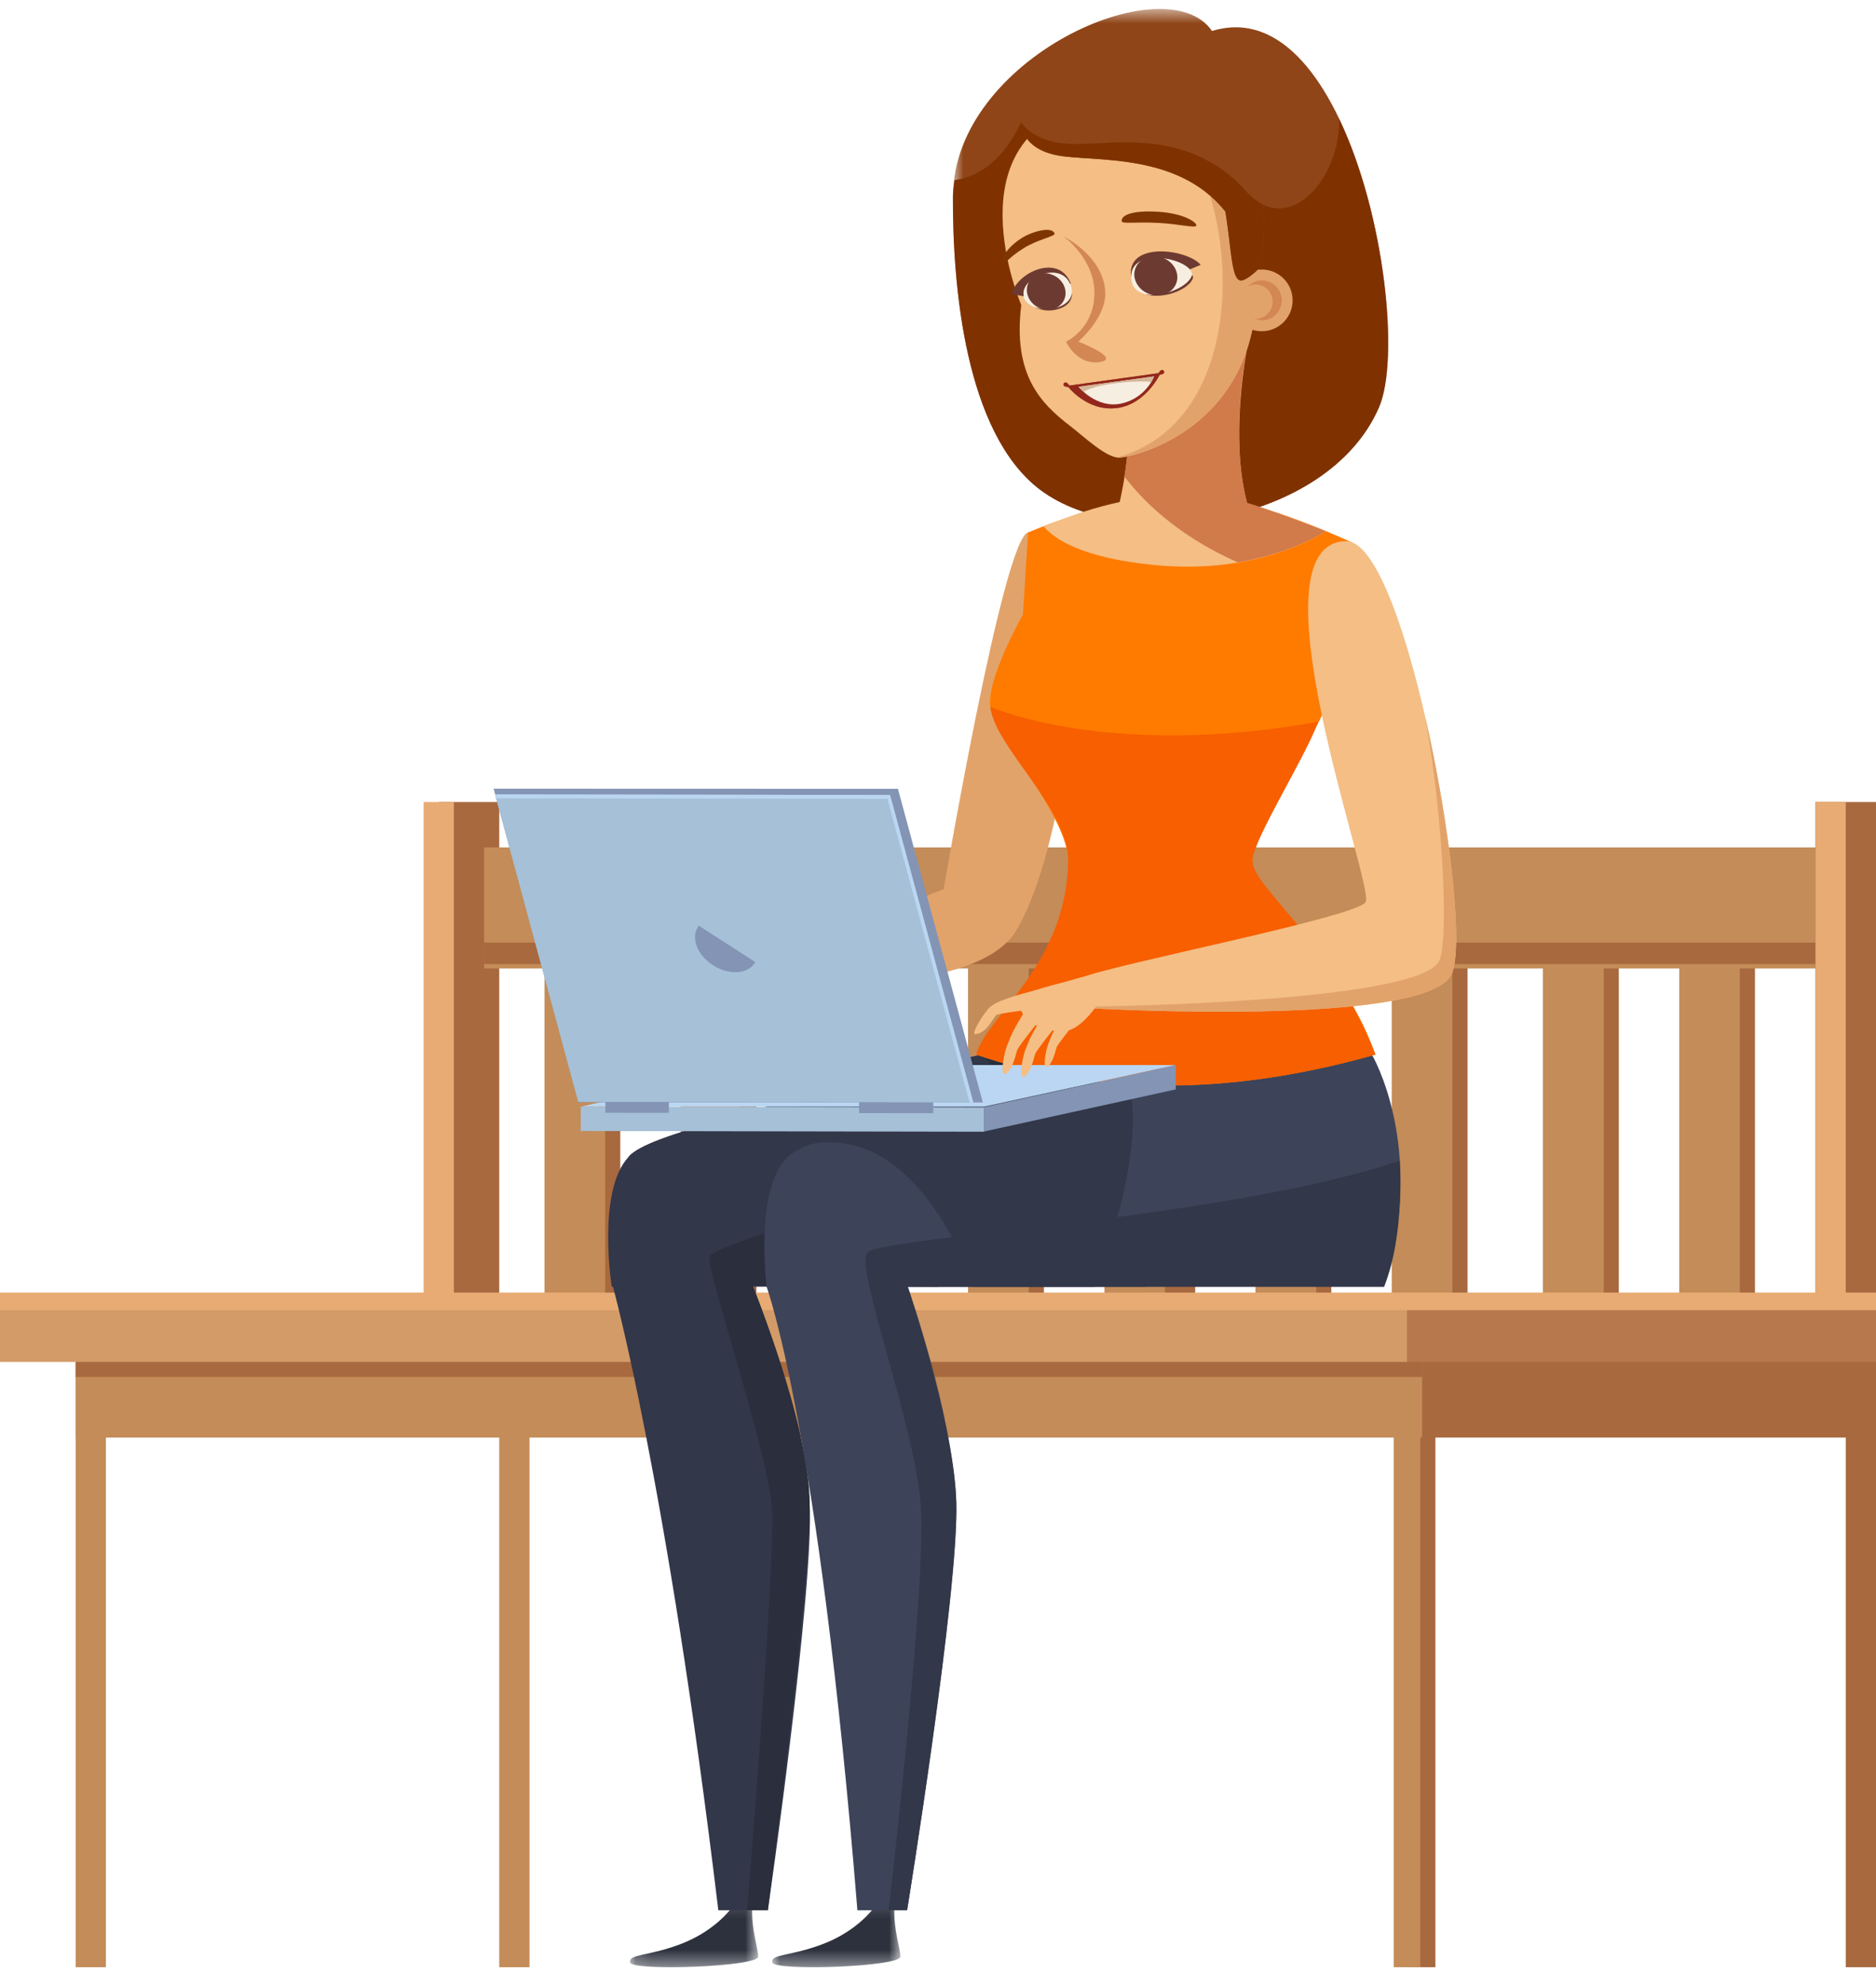 <?xml version="1.0" encoding="UTF-8"?>
<svg width="120px" height="127px" viewBox="0 0 120 127" version="1.1" xmlns="http://www.w3.org/2000/svg" xmlns:xlink="http://www.w3.org/1999/xlink">
    <title>t3</title>
    <defs>
        <polygon id="path-1" points="0.126 0.139 8.325 0.139 8.325 4.603 0.126 4.603"></polygon>
        <polygon id="path-3" points="0.016 0.139 8.214 0.139 8.214 4.603 0.016 4.603"></polygon>
        <polygon id="path-5" points="0.835 0.574 28.68 0.574 28.68 33.468 0.835 33.468"></polygon>
    </defs>
    <g id="Page-1" stroke="none" stroke-width="1" fill="none" fill-rule="evenodd">
        <g id="hiring" transform="translate(-1048, -1123)">
            <g id="Group" transform="translate(939, 1070)">
                <g id="service1">
                    <g id="Path-2">
                        <g id="t3" transform="translate(109, 53)">
                            <polygon id="Fill-1" fill="#A8693F" points="28.065 90 31.935 90 31.935 51.29 28.065 51.29"></polygon>
                            <polygon id="Fill-2" fill="#E8AB73" points="27.097 90 29.032 90 29.032 51.29 27.097 51.29"></polygon>
                            <polygon id="Fill-3" fill="#A8693F" points="34.839 90 39.677 90 39.677 57.097 34.839 57.097"></polygon>
                            <polygon id="Fill-4" fill="#C48C58" points="34.839 90 38.71 90 38.71 57.097 34.839 57.097"></polygon>
                            <polygon id="Fill-5" fill="#A8693F" points="43.548 90 48.387 90 48.387 57.097 43.548 57.097"></polygon>
                            <polygon id="Fill-6" fill="#C48C58" points="43.548 90 47.419 90 47.419 57.097 43.548 57.097"></polygon>
                            <polygon id="Fill-7" fill="#A8693F" points="53.226 90 58.065 90 58.065 57.097 53.226 57.097"></polygon>
                            <polygon id="Fill-8" fill="#C48C58" points="53.226 90 57.097 90 57.097 57.097 53.226 57.097"></polygon>
                            <polygon id="Fill-9" fill="#A8693F" points="61.935 90 66.774 90 66.774 57.097 61.935 57.097"></polygon>
                            <polygon id="Fill-10" fill="#C48C58" points="61.935 90 65.806 90 65.806 57.097 61.935 57.097"></polygon>
                            <polygon id="Fill-11" fill="#A8693F" points="71.613 90 76.452 90 76.452 57.097 71.613 57.097"></polygon>
                            <polygon id="Fill-12" fill="#C48C58" points="70.645 90 74.516 90 74.516 57.097 70.645 57.097"></polygon>
                            <polygon id="Fill-13" fill="#A8693F" points="80.323 90 85.161 90 85.161 57.097 80.323 57.097"></polygon>
                            <polygon id="Fill-14" fill="#C48C58" points="80.323 90 84.194 90 84.194 57.097 80.323 57.097"></polygon>
                            <polygon id="Fill-15" fill="#A8693F" points="89.032 90 93.871 90 93.871 57.097 89.032 57.097"></polygon>
                            <polygon id="Fill-16" fill="#C48C58" points="89.032 90 92.903 90 92.903 57.097 89.032 57.097"></polygon>
                            <polygon id="Fill-17" fill="#A8693F" points="98.71 90 103.548 90 103.548 57.097 98.71 57.097"></polygon>
                            <polygon id="Fill-18" fill="#C48C58" points="98.71 90 102.581 90 102.581 57.097 98.71 57.097"></polygon>
                            <polygon id="Fill-19" fill="#A8693F" points="107.419 90 112.258 90 112.258 57.097 107.419 57.097"></polygon>
                            <polygon id="Fill-20" fill="#C48C58" points="107.419 90 111.29 90 111.29 57.097 107.419 57.097"></polygon>
                            <polygon id="Fill-21" fill="#C48C58" points="30.968 61.935 118.065 61.935 118.065 54.194 30.968 54.194"></polygon>
                            <polygon id="Fill-22" fill="#A8693F" points="116.129 90 120 90 120 51.29 116.129 51.29"></polygon>
                            <polygon id="Fill-23" fill="#A8693F" points="30.968 61.654 118.065 61.654 118.065 60.282 30.968 60.282"></polygon>
                            <polygon id="Fill-24" fill="#E8AB73" points="116.129 90 118.065 90 118.065 51.29 116.129 51.29"></polygon>
                            <polygon id="Fill-25" fill="#A8693F" points="118.065 125.806 120 125.806 120 85.161 118.065 85.161"></polygon>
                            <polygon id="Fill-26" fill="#C48C58" points="4.839 125.806 6.774 125.806 6.774 85.161 4.839 85.161"></polygon>
                            <polygon id="Fill-27" fill="#A8693F" points="90.119 125.806 91.816 125.806 91.816 85.161 90.119 85.161"></polygon>
                            <polygon id="Fill-28" fill="#C48C58" points="89.151 125.806 90.849 125.806 90.849 85.161 89.151 85.161"></polygon>
                            <polygon id="Fill-29" fill="#A8693F" points="90.968 91.935 120 91.935 120 85.161 90.968 85.161"></polygon>
                            <polygon id="Fill-30" fill="#C48C58" points="31.935 125.806 33.871 125.806 33.871 85.161 31.935 85.161"></polygon>
                            <polygon id="Fill-31" fill="#C48C58" points="4.839 91.935 90.968 91.935 90.968 85.161 4.839 85.161"></polygon>
                            <polygon id="Fill-32" fill="#A8693F" points="4.839 88.058 90.968 88.058 90.968 86.136 4.839 86.136"></polygon>
                            <polygon id="Fill-33" fill="#B7784E" points="90 87.097 120 87.097 120 83.226 90 83.226"></polygon>
                            <polygon id="Fill-34" fill="#D39B67" points="0 87.097 90 87.097 90 83.226 0 83.226"></polygon>
                            <polygon id="Fill-35" fill="#E8AB73" points="0 83.789 120 83.789 120 82.663 0 82.663"></polygon>
                            <g id="Group-163" transform="translate(30.968, 0)">
                                <path d="M34.793,34.048 C33.206,34.438 29.394,56.87 29.394,56.87 L17.028,61.538 L17.617,62.812 C17.617,62.812 31.315,64.045 34.029,59.519 C37.846,53.154 39.607,32.868 34.793,34.048" id="Fill-36" fill="#E2A36A"></path>
                                <g id="Group-40" transform="translate(9.205, 121.204)">
                                    <mask id="mask-2" fill="white">
                                        <use xlink:href="#path-1"></use>
                                    </mask>
                                    <g id="Clip-39"></g>
                                    <path d="M6.621,0.81 C6.621,0.81 5.63,2.224 3.488,3.074 C1.346,3.923 0.019,3.733 0.133,4.299 C0.246,4.866 8.347,4.581 8.325,3.921 C8.305,3.263 7.897,2.318 7.942,0.81 C7.988,-0.7 6.621,0.81 6.621,0.81" id="Fill-38" fill="#2D313D" mask="url(#mask-2)"></path>
                                </g>
                                <g id="Group-43" transform="translate(18.411, 121.204)">
                                    <mask id="mask-4" fill="white">
                                        <use xlink:href="#path-3"></use>
                                    </mask>
                                    <g id="Clip-42"></g>
                                    <path d="M6.511,0.81 C6.511,0.81 5.52,2.224 3.377,3.074 C1.237,3.923 -0.092,3.733 0.023,4.299 C0.135,4.866 8.236,4.581 8.214,3.921 C8.194,3.263 7.786,2.318 7.831,0.81 C7.877,-0.7 6.511,0.81 6.511,0.81" id="Fill-41" fill="#2D313D" mask="url(#mask-4)"></path>
                                </g>
                                <g id="Group-46" transform="translate(29.15, 0)">
                                    <mask id="mask-6" fill="white">
                                        <use xlink:href="#path-5"></use>
                                    </mask>
                                    <g id="Clip-45"></g>
                                    <path d="M28.079,26.076 C30.291,21.037 26.322,-0.752 17.411,1.982 C14.467,-2.295 0.88,3.725 0.836,12.55 C0.808,18.233 1.618,27.714 6.431,31.331 C11.845,35.401 24.745,33.664 28.079,26.076" id="Fill-44" fill="#8F4517" mask="url(#mask-6)"></path>
                                </g>
                                <path d="M48.745,12.237 C45.147,8.224 40.549,9.209 37.818,9.21 C35.087,9.212 34.349,7.811 34.349,7.811 C33,10.718 31.135,11.386 30.09,11.519 C30.045,11.86 29.989,12.199 29.986,12.55 C29.958,18.233 30.768,27.714 35.581,31.331 C40.995,35.401 53.895,33.664 57.229,26.076 C58.574,23.014 57.632,13.773 54.69,7.602 C54.805,11.306 51.497,15.306 48.745,12.237" id="Fill-47" fill="#7F3200"></path>
                                <path d="M18.457,60.82 C18.457,60.82 13.993,62.377 13.396,62.618 C11.071,63.563 11.272,64.281 11.295,64.514 C11.295,64.514 10.511,65.726 10.653,65.915 C10.895,66.237 11.117,65.857 12.256,64.62 C12.509,64.346 13.224,63.684 13.359,63.773 C13.492,63.862 12.79,64.381 12.366,64.787 C12.01,65.131 11.246,66.946 11.631,67.049 C11.997,67.144 12.681,65.677 13.066,65.249 C13.353,64.932 14.203,64.329 14.373,64.433 C14.543,64.537 13.701,65.39 13.568,65.601 C13.436,65.811 12.768,66.906 13.054,67.109 C13.305,67.288 13.822,66.431 14.474,65.691 C14.962,65.14 16.636,64.168 16.863,64.152 C17.13,64.135 16.888,64.807 16.547,65.327 C16.206,65.848 15.989,66.659 16.377,66.73 C16.763,66.799 17.377,65.268 18.175,64.246 C18.976,63.224 19.052,61.908 19.052,61.908 C19.052,61.908 18.71,60.821 18.457,60.82" id="Fill-49" fill="#E2A36A"></path>
                                <path d="M31.889,67.425 C31.889,67.425 44.074,71.066 42.279,82.289 L8.161,82.289 C8.161,82.289 7.208,76.196 9.213,74.016 C11.198,71.856 31.889,67.425 31.889,67.425" id="Fill-51" fill="#323749"></path>
                                <path d="M8.24,82.289 C8.24,82.289 11.679,94.687 14.98,122.162 L18.147,122.162 C18.147,122.162 21.111,101.659 20.823,96.127 C20.534,90.593 17.052,81.855 17.052,81.855 C17.052,81.855 11.047,80.487 8.24,82.289" id="Fill-53" fill="#323749"></path>
                                <path d="M29.063,82.289 L17.17,82.219 C17.17,82.219 20.777,90.972 20.823,96.127 C20.867,101.282 18.147,122.162 18.147,122.162 L16.828,122.162 C16.828,122.162 18.647,100.011 18.411,96.44 C18.172,92.869 14.177,81.13 14.418,80.342 C14.66,79.555 29.548,75.379 29.548,75.379 L29.063,82.289 Z" id="Fill-55" fill="#2A2E3D"></path>
                                <polygon id="Fill-57" fill="#2A2E3D" points="31.889 67.425 56.774 67.425 38.989 76.399"></polygon>
                                <path d="M56.774,67.425 C56.774,67.425 60.329,73.37 57.566,82.289 L18.067,82.289 C18.067,82.289 17.284,76.11 19.377,74.016 C22.295,71.1 46.352,69.894 56.774,67.425" id="Fill-59" fill="#3D4359"></path>
                                <path d="M18.068,82.289 C18.068,82.289 21.371,91.205 23.876,122.162 L27.055,122.162 C27.055,122.162 30.381,101.659 30.202,96.127 C30.021,90.593 27.098,82.289 27.098,82.289 C27.098,82.289 20.909,80.487 18.068,82.289" id="Fill-61" fill="#3D4359"></path>
                                <path d="M57.565,82.289 L27.098,82.289 C27.098,82.289 30.119,91.407 30.202,96.127 C30.305,102.099 27.055,122.162 27.055,122.162 L25.877,122.162 C25.877,122.162 28.29,101.555 27.939,96.38 C27.591,91.205 23.738,81.189 24.495,80.131 C25.251,79.071 47.333,78.015 58.558,74.233 C58.558,74.233 58.921,78.929 57.565,82.289" id="Fill-63" fill="#323749"></path>
                                <path d="M37.361,55.082 C37.361,60.5 35.592,61.343 31.465,67.443 C39.568,70.209 48.123,69.964 57.016,67.443 C55.116,62.187 52.226,60.402 48.996,56.656 C48.975,56.63 48.946,56.594 48.926,56.573 C48.887,56.528 48.855,56.492 48.831,56.462 C48.803,56.432 48.763,56.386 48.763,56.386 C47.075,53.331 52.304,49.833 54.368,43.902 C56.471,37.858 55.55,34.704 55.55,34.704 C47.931,31.289 43.465,30.5 34.792,34.049 L34.466,39.302 C34.466,39.302 32.117,43.405 32.379,45.244 C32.643,47.084 37.361,52.191 37.361,55.082" id="Fill-65" fill="#FF7B00"></path>
                                <path d="M31.465,67.442 C32.232,64.872 37.243,61.684 37.361,55.081 C37.419,51.727 32.639,47.767 32.38,45.198 C34.171,45.963 41.576,48.277 53.36,46.156 C52.424,48.62 49.288,53.536 49.155,54.967 C48.997,56.655 53.949,59.777 57.015,67.442 C52.66,68.677 48.389,69.357 44.213,69.414 C40.08,69.405 35.397,68.785 31.465,67.442" id="Fill-67" fill="#F75F00"></path>
                                <path d="M35.8,33.677 C42.981,30.67 47.523,31.344 53.83,33.975 C52.685,34.688 48.828,36.729 42.82,36.129 C38.282,35.676 36.499,34.495 35.8,33.677" id="Fill-69" fill="#F4BE84"></path>
                                <path d="M49.311,19.793 C49.311,19.793 47.241,27.564 49.016,32.949 L43.547,33.891 L40.164,33.918 C40.164,33.918 41.506,30.034 41.23,25.516 C41.029,22.203 49.311,19.793 49.311,19.793" id="Fill-71" fill="#F4BE84"></path>
                                <path d="M53.83,33.975 C53.078,34.443 51.136,35.472 48.202,35.962 C44.184,34.187 41.969,31.824 40.954,30.464 C41.18,29.059 41.343,27.358 41.231,25.517 C41.206,25.124 41.309,24.746 41.494,24.383 L44.885,21.575 C47.025,20.463 49.311,19.792 49.311,19.792 C49.311,19.792 47.384,26.822 48.811,32.161 C49.907,32.473 52.728,33.518 53.83,33.975" id="Fill-73" fill="#D17A4A"></path>
                                <path d="M40.603,29.266 C39.774,29.268 38.372,27.924 37.487,27.244 C35.604,25.799 33.811,23.986 34.357,19.507 C34.357,19.507 29.695,8.683 38.793,6.646 C47.892,4.607 50.447,13.57 49.215,20.672 C47.983,27.775 41.388,29.266 40.603,29.266" id="Fill-75" fill="#F4BE84"></path>
                                <path d="M41.124,6.381 C47.726,6.777 50.947,26.358 40.5,29.249 C40.534,29.252 40.571,29.267 40.603,29.267 C41.388,29.266 47.982,27.774 49.214,20.672 C50.333,14.224 48.314,6.271 41.124,6.381" id="Fill-77" fill="#E2A36A"></path>
                                <path d="M51.692,18.905 C51.859,19.981 51.124,20.99 50.049,21.159 C48.972,21.328 47.962,20.591 47.795,19.514 C47.626,18.439 48.361,17.429 49.438,17.262 C50.513,17.093 51.523,17.828 51.692,18.905" id="Fill-79" fill="#E2A36A"></path>
                                <path d="M49.545,17.946 C49.262,17.991 49.034,18.138 48.848,18.328 C48.948,18.276 49.054,18.227 49.17,18.209 C49.769,18.115 50.33,18.523 50.422,19.122 C50.516,19.718 50.106,20.28 49.509,20.373 C49.417,20.387 49.33,20.37 49.242,20.361 C49.457,20.455 49.692,20.512 49.941,20.473 C50.639,20.364 51.114,19.709 51.007,19.013 C50.898,18.315 50.243,17.837 49.545,17.946" id="Fill-81" fill="#D38753"></path>
                                <path d="M37.045,15.109 C37.045,15.109 39.054,16.512 39.038,18.775 C39.019,21.038 37.218,21.852 37.218,21.852 C37.218,21.852 37.915,23.369 39.366,23.154 C40.816,22.938 38.002,21.845 38.002,21.845 C38.002,21.845 39.782,20.343 39.731,18.712 C39.659,16.393 37.045,15.109 37.045,15.109" id="Fill-83" fill="#D38753"></path>
                                <path d="M43.041,7.056 C43.041,7.056 45.71,7.556 46.8,10.899 C47.89,14.243 47.58,17.899 48.4,17.937 C48.823,17.957 49.688,17.05 49.688,17.05 C49.688,17.05 51.373,5.609 44.645,5.493 L43.041,7.056 Z" id="Fill-85" fill="#8F4517"></path>
                                <path d="M43.117,23.942 C43.155,24.007 43.373,23.95 43.438,23.91 C43.504,23.872 43.525,23.787 43.485,23.721 C43.447,23.655 43.363,23.636 43.297,23.674 C43.232,23.714 43.079,23.878 43.117,23.942" id="Fill-87" fill="#93271C"></path>
                                <path d="M37.451,24.724 C37.415,24.79 37.196,24.744 37.128,24.709 C37.061,24.672 37.035,24.589 37.072,24.524 C37.107,24.456 37.19,24.431 37.257,24.467 C37.325,24.502 37.484,24.657 37.451,24.724" id="Fill-89" fill="#93271C"></path>
                                <path d="M43.273,23.846 L37.302,24.676 C37.302,24.676 38.534,26.326 40.447,26.1 C42.362,25.873 43.273,23.846 43.273,23.846" id="Fill-91" fill="#9A6335"></path>
                                <path d="M43.273,23.846 L37.302,24.676 C37.302,24.676 38.534,26.326 40.447,26.1 C42.362,25.873 43.273,23.846 43.273,23.846" id="Fill-93" fill="#93271C"></path>
                                <path d="M42.858,24.071 L38.022,24.736 C38.022,24.736 39.177,26.153 40.758,25.806 C42.339,25.46 42.858,24.071 42.858,24.071" id="Fill-95" fill="#F7EEE2"></path>
                                <path d="M42.858,24.071 L38.022,24.736 L38.346,25.061 C38.346,25.061 38.823,24.694 40.415,24.505 C42.008,24.317 42.674,24.427 42.674,24.427 C42.674,24.427 42.807,24.177 42.858,24.071" id="Fill-97" fill="#D5B698"></path>
                                <path d="M34.349,7.811 C34.349,7.811 34.262,9.649 37.066,9.998 C39.868,10.346 45.594,9.835 48.222,14.771 C48.222,14.771 49.128,8.853 45.186,6.457 C42.854,5.037 38.872,4.267 34.349,7.811" id="Fill-99" fill="#8F4517"></path>
                                <path d="M37.066,9.998 C39.867,10.346 45.594,9.835 48.221,14.771 C48.221,14.771 48.43,13.385 48.204,11.689 C44.697,8.329 40.415,9.208 37.817,9.209 C35.086,9.212 34.349,7.812 34.349,7.812 C34.349,7.812 34.263,9.648 37.066,9.998" id="Fill-101" fill="#7F3200"></path>
                                <path d="M48.4,17.937 C48.822,17.957 49.689,17.05 49.689,17.05 C49.689,17.05 49.945,15.258 49.847,13.09 C49.477,12.915 49.106,12.64 48.745,12.237 C48.064,11.478 47.346,10.899 46.614,10.456 C46.674,10.608 46.746,10.735 46.8,10.901 C47.891,14.242 47.581,17.898 48.4,17.937" id="Fill-103" fill="#7F3200"></path>
                                <path d="M41.393,17.76 C41,15.411 44.96,15.905 45.836,16.939 L45.118,17.235 C44.438,16.419 41.345,15.903 41.393,17.76" id="Fill-105" fill="#6D3A31"></path>
                                <path d="M41.393,17.763 L41.393,17.763 L41.393,17.763 Z" id="Fill-107" fill="#6D3A31"></path>
                                <path d="M45.24,17.684 C45.249,17.663 45.228,17.641 45.232,17.62 C45.53,17.572 45.286,18.421 43.821,18.812 C42.785,19.053 42.278,18.795 42.278,18.795 C43.312,19.036 44.926,18.405 45.24,17.684" id="Fill-109" fill="#6D3A31"></path>
                                <path d="M41.393,17.761 C41.334,15.57 45.679,16.675 45.24,17.685 C44.774,18.752 41.44,19.633 41.393,17.761" id="Fill-111" fill="#F7EEE2"></path>
                                <path d="M44.302,17.427 C44.485,18.108 44.034,18.757 43.296,18.874 C42.556,18.99 41.811,18.532 41.628,17.849 C41.447,17.168 41.898,16.52 42.636,16.404 C43.374,16.286 44.121,16.744 44.302,17.427" id="Fill-113" fill="#6D3A31"></path>
                                <path d="M37.509,18.19 C36.826,16.444 33.604,18.069 34.685,19.301 C35.481,20.209 38.123,19.761 37.509,18.19" id="Fill-115" fill="#F7EEE2"></path>
                                <path d="M34.76,18.857 C34.942,19.489 35.622,19.906 36.282,19.788 C36.941,19.668 37.33,19.061 37.148,18.428 C36.966,17.796 36.285,17.379 35.625,17.497 C34.967,17.615 34.58,18.224 34.76,18.857" id="Fill-117" fill="#6D3A31"></path>
                                <path d="M34.522,18.944 L33.728,18.812 C34.101,17.387 36.794,16.179 37.527,18.139 L37.481,18.151 C36.826,16.643 34.225,17.804 34.522,18.944" id="Fill-119" fill="#6D3A31"></path>
                                <path d="M37.593,18.733 C37.611,18.86 37.624,19.406 36.916,19.696 C35.954,20.088 35.23,19.64 35.23,19.64 C36.125,19.962 37.499,19.635 37.593,18.733" id="Fill-121" fill="#6D3A31"></path>
                                <path d="M9.213,74.017 C9.213,74.017 14.695,71.273 17.993,78.076 C17.993,78.076 17.61,72.245 23.141,73.142 C28.673,74.04 31.315,82.289 31.315,82.289 L39.063,82.289 C39.063,82.289 41.981,75.058 41.418,70.287 L12.794,72.341 C12.794,72.341 9.739,73.216 9.213,74.017" id="Fill-123" fill="#323749"></path>
                                <path d="M40.777,14.133 C40.78,14.343 41.564,14.179 43.087,14.253 C44.48,14.32 45.548,14.623 45.559,14.414 C45.57,14.205 44.735,13.641 43.104,13.543 C41.527,13.447 40.769,13.73 40.777,14.133" id="Fill-125" fill="#7F3500"></path>
                                <path d="M33.143,16.895 C33.192,17.031 33.502,16.494 34.545,15.851 C35.432,15.305 36.537,15.11 36.489,14.943 C36.345,14.434 34.995,14.817 34.346,15.25 C33.142,16.052 33.085,16.735 33.143,16.895" id="Fill-127" fill="#7F3500"></path>
                                <polygon id="Fill-129" fill="#BAD6F2" points="44.245 68.112 18.029 68.112 6.178 70.774 31.975 70.774"></polygon>
                                <polygon id="Fill-131" fill="#8394B4" points="6.038 70.497 31.9 70.504 26.469 50.446 0.607 50.438"></polygon>
                                <polygon id="Fill-133" fill="#A5C0D7" points="6.176 72.33 31.988 72.376 31.989 70.82 6.177 70.774"></polygon>
                                <polygon id="Fill-135" fill="#A5C0D7" points="6.02 70.471 31.289 70.503 25.963 50.839 0.695 50.807"></polygon>
                                <path d="M13.576,60.437 C13.893,61.394 15.009,62.171 16.064,62.172 C17.123,62.174 17.721,61.399 17.404,60.442 C17.086,59.484 15.972,58.708 14.914,58.707 C13.858,58.705 13.258,59.48 13.576,60.437" id="Fill-137" fill="#8394B4"></path>
                                <polygon id="Fill-139" fill="#A5C0D7" points="31.288 70.504 25.963 50.84 0.696 50.808"></polygon>
                                <polygon id="Fill-141" fill="#8394B4" points="31.973 72.363 44.242 69.669 44.245 68.111 31.974 70.807"></polygon>
                                <polygon id="Fill-143" fill="#8394B4" points="23.984 71.183 28.725 71.189 28.725 70.505 23.986 70.498"></polygon>
                                <polygon id="Fill-145" fill="#8394B4" points="7.756 71.162 11.814 71.166 11.816 70.484 7.758 70.479"></polygon>
                                <polygon id="Fill-147" fill="#BAD6F2" points="25.796 51.088 0.763 51.056 0.696 50.807 25.963 50.839 31.288 70.504 31.053 70.504"></polygon>
                                <path d="M38.125,62.547 C40.207,61.674 55.79,58.66 56.387,57.689 C56.985,56.717 48.769,34.668 55.146,34.609 C59.038,34.575 63.446,59.675 61.835,62.4 C59.892,65.69 38.924,64.487 38.924,64.487 C38.924,64.487 36.043,63.422 38.125,62.547" id="Fill-149" fill="#F4BE84"></path>
                                <path d="M60.196,45.846 C61.415,52.736 61.702,60.404 61.066,61.496 C59.577,64.049 40.602,64.348 38.651,64.373 C38.812,64.445 38.925,64.486 38.925,64.486 C38.925,64.486 59.892,65.691 61.834,62.401 C62.707,60.927 61.814,52.897 60.196,45.846" id="Fill-151" fill="#E2A36A"></path>
                                <path d="M37.977,62.559 C36.407,63.047 34.4,63.353 34.296,64.018 C34.066,65.463 36.384,66.236 37.516,65.853 C38.615,65.403 39.494,63.827 39.494,63.827 C39.494,63.827 39.532,62.077 37.977,62.559" id="Fill-153" fill="#F4BE84"></path>
                                <path d="M31.38,66.139 C31.173,66.014 32.085,64.605 32.389,64.381 C32.633,64.199 32.882,63.948 35.298,63.313 L34.506,64.617 C34.506,64.617 32.992,64.806 32.787,64.901 C32.582,64.996 32.179,66.12 31.38,66.139" id="Fill-155" fill="#F4BE84"></path>
                                <path d="M33.314,68.705 C32.967,68.685 33.309,67.15 33.47,66.811 C33.67,66.381 33.601,66.188 34.954,64.087 L35.275,65.545 C35.275,65.545 34.193,66.921 34.109,67.128 C34.021,67.335 33.831,68.449 33.314,68.705" id="Fill-157" fill="#F4BE84"></path>
                                <path d="M34.496,68.89 C34.165,68.87 34.493,67.396 34.646,67.071 C34.84,66.66 34.771,66.474 36.07,64.458 L36.38,65.856 C36.38,65.856 35.341,67.177 35.259,67.376 C35.176,67.576 34.992,68.643 34.496,68.89" id="Fill-159" fill="#F4BE84"></path>
                                <path d="M35.982,68.238 C35.7,68.221 35.979,66.974 36.108,66.699 C36.272,66.349 36.214,66.193 37.314,64.487 L37.576,65.67 C37.576,65.67 36.697,66.788 36.627,66.957 C36.556,67.124 36.401,68.029 35.982,68.238" id="Fill-161" fill="#F4BE84"></path>
                            </g>
                        </g>
                    </g>
                </g>
            </g>
        </g>
    </g>
</svg>